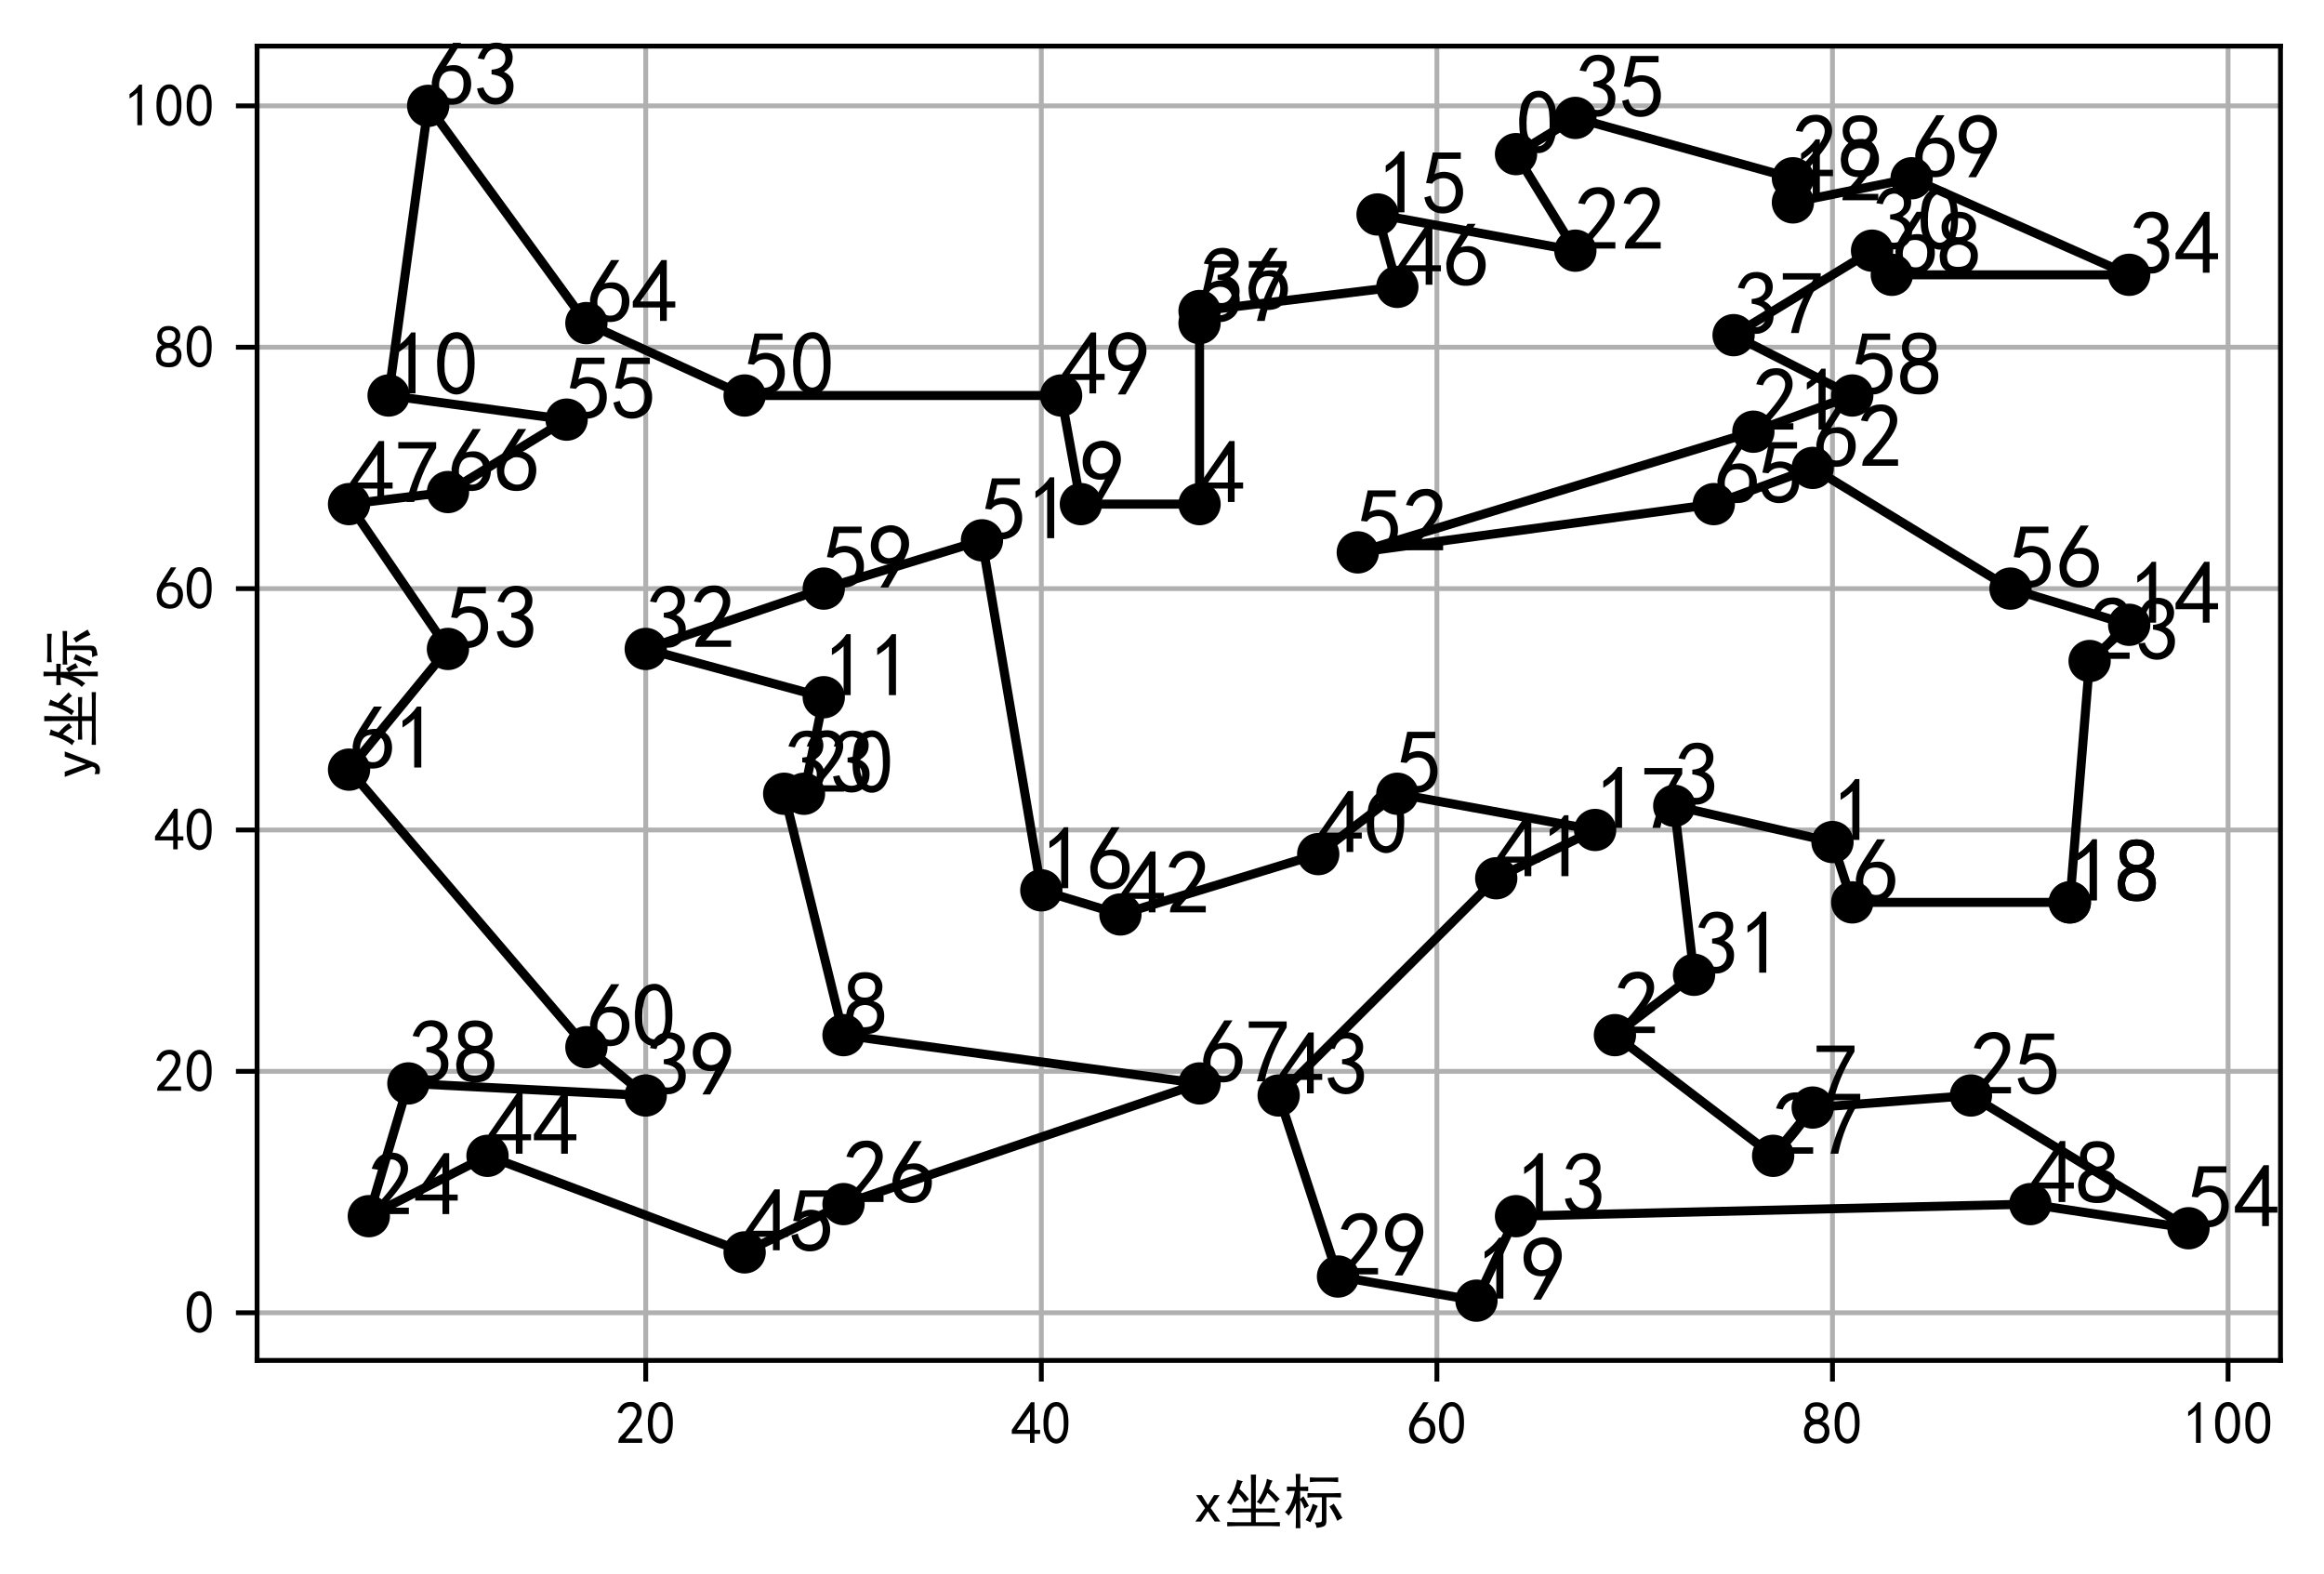 <?xml version="1.0" encoding="utf-8" standalone="no"?>
<!DOCTYPE svg PUBLIC "-//W3C//DTD SVG 1.1//EN"
  "http://www.w3.org/Graphics/SVG/1.1/DTD/svg11.dtd">
<!-- Created with matplotlib (https://matplotlib.org/) -->
<svg height="260.378pt" version="1.1" viewBox="0 0 384.536 260.378" width="384.536pt" xmlns="http://www.w3.org/2000/svg" xmlns:xlink="http://www.w3.org/1999/xlink">
 <defs>
  <style type="text/css">
*{stroke-linecap:butt;stroke-linejoin:round;}
  </style>
 </defs>
 <g id="figure_1">
  <g id="patch_1">
   <path d="M 0 260.378 
L 384.536 260.378 
L 384.536 0 
L 0 0 
z
" style="fill:#ffffff;"/>
  </g>
  <g id="axes_1">
   <g id="patch_2">
    <path d="M 42.536 225.069 
L 377.336 225.069 
L 377.336 7.629 
L 42.536 7.629 
z
" style="fill:#ffffff;"/>
   </g>
   <g id="matplotlib.axis_1">
    <g id="xtick_1">
     <g id="line2d_1">
      <path clip-path="url(#pf20e2d6c94)" d="M 106.845 225.069 
L 106.845 7.629 
" style="fill:none;stroke:#b0b0b0;stroke-linecap:square;stroke-width:0.8;"/>
     </g>
     <g id="line2d_2">
      <defs>
       <path d="M 0 0 
L 0 3.5 
" id="m1017576c31" style="stroke:#000000;stroke-width:0.8;"/>
      </defs>
      <g>
       <use style="stroke:#000000;stroke-width:0.8;" x="106.845" xlink:href="#m1017576c31" y="225.069"/>
      </g>
     </g>
     <g id="text_1">
      <!-- 20 -->
      <defs>
       <path d="M 4.688 3.906 
Q 5.078 9.766 10.156 14.453 
Q 15.234 19.141 23.047 29.094 
Q 30.859 39.062 33.203 44.531 
Q 35.547 50 34.953 53.906 
Q 34.375 57.812 31.25 60.344 
Q 28.125 62.891 24.016 62.5 
Q 19.922 62.109 16.203 59.375 
Q 12.5 56.641 10.547 51.172 
L 3.125 52.344 
Q 6.25 61.328 11.125 65.422 
Q 16.016 69.531 22.656 69.922 
Q 26.562 70.312 29.688 69.719 
Q 32.812 69.141 36.125 66.984 
Q 39.453 64.844 41.594 60.547 
Q 43.75 56.25 43.156 50.188 
Q 42.578 44.141 37.109 35.734 
Q 31.641 27.344 16.016 9.375 
L 44.141 9.375 
L 44.141 2.344 
L 4.688 2.344 
z
" id="SimHei-50"/>
       <path d="M 3.125 29.297 
Q 3.906 50 6.438 56.047 
Q 8.984 62.109 13.672 66.016 
Q 18.359 69.922 25.188 69.922 
Q 32.031 69.922 37.109 64.25 
Q 42.188 58.594 43.75 50 
Q 45.312 41.406 44.719 30.266 
Q 44.141 19.141 40.812 12.109 
Q 37.5 5.078 30.859 2.344 
Q 24.219 -0.391 17.578 2.922 
Q 10.938 6.25 8.203 11.719 
Q 5.469 17.188 4.297 23.234 
Q 3.125 29.297 3.906 50 
z
M 12.891 52.734 
Q 10.547 31.25 12.5 22.844 
Q 14.453 14.453 18.938 10.938 
Q 23.438 7.422 28.125 9.562 
Q 32.812 11.719 34.953 18.156 
Q 37.109 24.609 37.109 32.219 
Q 37.109 39.844 36.516 46.094 
Q 35.938 52.344 33 57.422 
Q 30.078 62.5 25.188 62.688 
Q 20.312 62.891 16.594 57.812 
Q 12.891 52.734 10.547 31.25 
z
" id="SimHei-48"/>
      </defs>
      <g transform="translate(101.845 238.944)scale(0.1 -0.1)">
       <use xlink:href="#SimHei-50"/>
       <use x="50" xlink:href="#SimHei-48"/>
      </g>
     </g>
    </g>
    <g id="xtick_2">
     <g id="line2d_3">
      <path clip-path="url(#pf20e2d6c94)" d="M 172.3 225.069 
L 172.3 7.629 
" style="fill:none;stroke:#b0b0b0;stroke-linecap:square;stroke-width:0.8;"/>
     </g>
     <g id="line2d_4">
      <g>
       <use style="stroke:#000000;stroke-width:0.8;" x="172.3" xlink:href="#m1017576c31" y="225.069"/>
      </g>
     </g>
     <g id="text_2">
      <!-- 40 -->
      <defs>
       <path d="M 31.25 17.188 
L 1.172 17.188 
L 1.172 23.828 
L 32.812 69.531 
L 38.672 69.531 
L 38.672 23.828 
L 48.047 23.828 
L 48.047 17.188 
L 38.672 17.188 
L 38.672 2.344 
L 31.25 2.344 
z
M 31.25 23.828 
L 31.25 54.688 
L 9.375 23.828 
z
" id="SimHei-52"/>
      </defs>
      <g transform="translate(167.3 238.944)scale(0.1 -0.1)">
       <use xlink:href="#SimHei-52"/>
       <use x="50" xlink:href="#SimHei-48"/>
      </g>
     </g>
    </g>
    <g id="xtick_3">
     <g id="line2d_5">
      <path clip-path="url(#pf20e2d6c94)" d="M 237.754 225.069 
L 237.754 7.629 
" style="fill:none;stroke:#b0b0b0;stroke-linecap:square;stroke-width:0.8;"/>
     </g>
     <g id="line2d_6">
      <g>
       <use style="stroke:#000000;stroke-width:0.8;" x="237.754" xlink:href="#m1017576c31" y="225.069"/>
      </g>
     </g>
     <g id="text_3">
      <!-- 60 -->
      <defs>
       <path d="M 3.516 19.531 
Q 4.297 30.859 6.047 34.766 
Q 7.812 38.672 11.328 44.531 
L 27.344 69.531 
L 36.328 69.531 
L 19.922 43.75 
Q 30.469 46.484 36.719 42.969 
Q 42.969 39.453 45.109 34.953 
Q 47.266 30.469 47.453 25.188 
Q 47.656 19.922 45.891 14.844 
Q 44.141 9.766 39.641 5.656 
Q 35.156 1.562 27.141 1.172 
Q 19.141 0.781 13.469 4.094 
Q 7.812 7.422 5.656 13.469 
Q 3.516 19.531 4.297 30.859 
z
M 12.5 16.016 
Q 19.531 8.594 25.391 8.203 
Q 31.25 7.812 35.156 12.109 
Q 39.062 16.406 39.062 24.609 
Q 39.062 32.812 34.172 35.938 
Q 29.297 39.062 23.234 38.281 
Q 17.188 37.5 14.453 32.422 
Q 11.719 27.344 12.109 21.672 
Q 12.5 16.016 19.531 8.594 
z
" id="SimHei-54"/>
      </defs>
      <g transform="translate(232.754 238.944)scale(0.1 -0.1)">
       <use xlink:href="#SimHei-54"/>
       <use x="50" xlink:href="#SimHei-48"/>
      </g>
     </g>
    </g>
    <g id="xtick_4">
     <g id="line2d_7">
      <path clip-path="url(#pf20e2d6c94)" d="M 303.209 225.069 
L 303.209 7.629 
" style="fill:none;stroke:#b0b0b0;stroke-linecap:square;stroke-width:0.8;"/>
     </g>
     <g id="line2d_8">
      <g>
       <use style="stroke:#000000;stroke-width:0.8;" x="303.209" xlink:href="#m1017576c31" y="225.069"/>
      </g>
     </g>
     <g id="text_4">
      <!-- 80 -->
      <defs>
       <path d="M 2.734 16.797 
Q 2.734 26.172 5.078 30.656 
Q 7.422 35.156 12.891 37.891 
Q 8.203 40.625 6.641 43.938 
Q 5.078 47.266 4.875 51.562 
Q 4.688 55.859 6.047 58.984 
Q 7.422 62.109 10.156 64.844 
Q 12.891 67.578 16.203 68.547 
Q 19.531 69.531 23.438 69.531 
Q 27.344 69.531 30.469 68.75 
Q 33.594 67.969 37.109 65.422 
Q 40.625 62.891 42.188 58.203 
Q 43.75 53.516 41.984 47.266 
Q 40.234 41.016 32.812 37.5 
Q 39.453 35.547 42.188 31.438 
Q 44.922 27.344 44.922 21.484 
Q 44.922 15.625 43.156 12.109 
Q 41.406 8.594 39.25 6.25 
Q 37.109 3.906 33.391 2.531 
Q 29.688 1.172 24.016 1.172 
Q 18.359 1.172 14.25 2.531 
Q 10.156 3.906 7.422 6.641 
Q 4.688 9.375 3.703 13.078 
Q 2.734 16.797 2.734 26.172 
z
M 10.938 26.562 
Q 10.547 17.188 12.297 13.672 
Q 14.062 10.156 18.75 9.172 
Q 23.438 8.203 28.516 9.375 
Q 33.594 10.547 35.547 14.844 
Q 37.5 19.141 36.906 23.438 
Q 36.328 27.734 32.031 30.656 
Q 27.734 33.594 22.656 33.203 
Q 17.578 32.812 14.25 29.688 
Q 10.938 26.562 10.547 17.188 
z
M 12.109 56.25 
Q 12.109 48.438 14.844 44.922 
Q 17.578 41.406 23.438 41.406 
Q 29.297 41.406 32.219 44.922 
Q 35.156 48.438 34.953 53.312 
Q 34.766 58.203 31.438 60.547 
Q 28.125 62.891 22.453 62.5 
Q 16.797 62.109 14.453 59.172 
Q 12.109 56.25 12.109 48.438 
z
" id="SimHei-56"/>
      </defs>
      <g transform="translate(298.209 238.944)scale(0.1 -0.1)">
       <use xlink:href="#SimHei-56"/>
       <use x="50" xlink:href="#SimHei-48"/>
      </g>
     </g>
    </g>
    <g id="xtick_5">
     <g id="line2d_9">
      <path clip-path="url(#pf20e2d6c94)" d="M 368.663 225.069 
L 368.663 7.629 
" style="fill:none;stroke:#b0b0b0;stroke-linecap:square;stroke-width:0.8;"/>
     </g>
     <g id="line2d_10">
      <g>
       <use style="stroke:#000000;stroke-width:0.8;" x="368.663" xlink:href="#m1017576c31" y="225.069"/>
      </g>
     </g>
     <g id="text_5">
      <!-- 100 -->
      <defs>
       <path d="M 21.875 56.25 
Q 16.797 51.172 8.984 46.484 
L 8.984 53.906 
Q 18.75 60.547 25 69.531 
L 29.688 69.531 
L 29.688 2.344 
L 21.875 2.344 
z
" id="SimHei-49"/>
      </defs>
      <g transform="translate(361.163 238.944)scale(0.1 -0.1)">
       <use xlink:href="#SimHei-49"/>
       <use x="50" xlink:href="#SimHei-48"/>
       <use x="100" xlink:href="#SimHei-48"/>
      </g>
     </g>
    </g>
    <g id="text_6">
     <!-- x坐标 -->
     <defs>
      <path d="M 44.922 1.953 
L 35.547 1.953 
L 24.219 18.75 
L 12.891 1.953 
L 3.516 1.953 
L 19.531 24.219 
L 4.688 45.703 
L 14.062 45.703 
L 24.219 29.297 
L 34.375 45.703 
L 43.75 45.703 
L 28.906 24.219 
z
" id="SimHei-120"/>
      <path d="M 53.906 79.688 
Q 53.516 73.047 53.516 64.844 
L 53.516 23.438 
L 71.094 23.438 
Q 77.734 23.438 85.156 23.828 
L 85.156 16.797 
Q 78.125 17.188 70.312 17.188 
L 53.516 17.188 
L 53.516 0.781 
L 79.297 0.781 
Q 85.938 0.781 93.359 1.172 
L 93.359 -5.859 
Q 86.328 -5.469 79.297 -5.469 
L 23.047 -5.469 
Q 14.453 -5.469 6.25 -5.859 
L 6.25 1.172 
Q 14.453 0.781 23.047 0.781 
L 45.703 0.781 
L 45.703 17.188 
L 32.031 17.188 
Q 22.656 17.188 14.844 16.797 
L 14.844 23.828 
Q 22.656 23.438 32.031 23.438 
L 45.703 23.438 
L 45.703 64.844 
Q 45.703 73.047 45.312 79.688 
L 53.906 79.688 
z
M 81.25 69.531 
Q 78.906 66.406 75.391 56.25 
Q 81.25 51.562 93.359 39.062 
Q 90.234 37.5 87.109 33.594 
Q 79.297 43.75 72.656 49.219 
Q 68.359 39.062 62.109 30.078 
Q 58.203 33.203 55.078 34.375 
Q 60.547 40.234 65.812 52.531 
Q 71.094 64.844 71.875 72.656 
Q 76.562 70.703 81.25 69.531 
z
M 5.469 33.594 
Q 9.375 37.109 14.844 48.234 
Q 20.312 59.375 22.656 71.484 
Q 25.391 69.922 32.031 68.75 
Q 30.469 66.797 29.094 63.281 
Q 27.734 59.766 26.562 55.859 
Q 37.5 46.094 42.188 38.672 
Q 37.891 36.328 35.156 33.594 
Q 31.641 39.844 29.484 42.578 
Q 27.344 45.312 23.438 48.828 
Q 19.531 39.453 12.5 29.297 
Q 8.984 32.031 5.469 33.594 
z
" id="SimHei-22352"/>
      <path d="M 19.922 68.75 
Q 19.922 75 19.531 80.859 
L 27.344 80.859 
Q 26.953 75.391 26.953 68.75 
L 26.953 59.375 
Q 33.203 59.375 40.234 59.766 
L 40.234 52.344 
Q 33.203 52.734 26.953 52.734 
L 26.953 39.453 
Q 29.688 41.406 32.422 43.75 
Q 37.5 35.547 41.406 27.734 
Q 37.109 25.781 33.984 23.438 
Q 31.641 31.25 26.953 37.891 
L 26.953 7.422 
Q 26.953 -0.781 27.344 -8.984 
L 19.531 -8.984 
Q 19.922 -0.391 19.922 7.422 
L 19.922 32.812 
Q 16.016 21.875 7.812 11.719 
Q 5.469 14.844 1.953 17.578 
Q 8.594 24.219 12.688 34.172 
Q 16.797 44.141 17.969 52.734 
Q 10.547 52.734 5.078 51.953 
L 5.078 59.766 
Q 12.5 59.375 19.922 59.375 
z
M 80.859 48.828 
Q 88.672 48.828 94.531 49.219 
L 94.531 41.797 
Q 88.672 42.188 82.422 42.188 
L 70.312 42.188 
L 70.312 2.734 
Q 70.312 -3.516 66.797 -5.469 
Q 63.281 -7.422 54.297 -8.594 
Q 53.516 -3.906 51.172 0.391 
Q 58.984 0.391 60.938 0.969 
Q 62.891 1.562 62.891 5.469 
L 62.891 42.188 
L 53.125 42.188 
Q 43.359 42.188 39.062 41.406 
L 39.062 49.219 
Q 44.141 48.828 53.125 48.828 
z
M 76.562 74.609 
Q 84.766 74.609 89.844 75 
L 89.844 67.188 
Q 82.422 67.969 74.219 67.969 
L 55.078 67.969 
Q 48.828 67.969 42.969 67.188 
L 42.969 75 
Q 48.438 74.609 55.078 74.609 
z
M 82.422 31.641 
Q 91.016 18.359 96.875 7.812 
Q 92.578 5.859 88.281 3.125 
Q 83.984 14.453 75.391 26.953 
Q 79.297 28.906 82.422 31.641 
z
M 56.25 27.734 
Q 54.688 25.391 50.391 15.234 
Q 46.094 5.078 43.75 0.781 
Q 40.234 2.734 35.938 4.297 
Q 41.016 12.109 43.547 18.547 
Q 46.094 25 47.656 31.25 
Q 51.953 29.297 56.25 27.734 
z
" id="SimHei-26631"/>
     </defs>
     <g transform="translate(197.436 251.928)scale(0.1 -0.1)">
      <use xlink:href="#SimHei-120"/>
      <use x="50" xlink:href="#SimHei-22352"/>
      <use x="150" xlink:href="#SimHei-26631"/>
     </g>
    </g>
   </g>
   <g id="matplotlib.axis_2">
    <g id="ytick_1">
     <g id="line2d_11">
      <path clip-path="url(#pf20e2d6c94)" d="M 42.536 217.182 
L 377.336 217.182 
" style="fill:none;stroke:#b0b0b0;stroke-linecap:square;stroke-width:0.8;"/>
     </g>
     <g id="line2d_12">
      <defs>
       <path d="M 0 0 
L -3.5 0 
" id="m17c0ed1fa1" style="stroke:#000000;stroke-width:0.8;"/>
      </defs>
      <g>
       <use style="stroke:#000000;stroke-width:0.8;" x="42.536" xlink:href="#m17c0ed1fa1" y="217.182"/>
      </g>
     </g>
     <g id="text_7">
      <!-- 0 -->
      <g transform="translate(30.536 220.619)scale(0.1 -0.1)">
       <use xlink:href="#SimHei-48"/>
      </g>
     </g>
    </g>
    <g id="ytick_2">
     <g id="line2d_13">
      <path clip-path="url(#pf20e2d6c94)" d="M 42.536 177.248 
L 377.336 177.248 
" style="fill:none;stroke:#b0b0b0;stroke-linecap:square;stroke-width:0.8;"/>
     </g>
     <g id="line2d_14">
      <g>
       <use style="stroke:#000000;stroke-width:0.8;" x="42.536" xlink:href="#m17c0ed1fa1" y="177.248"/>
      </g>
     </g>
     <g id="text_8">
      <!-- 20 -->
      <g transform="translate(25.536 180.686)scale(0.1 -0.1)">
       <use xlink:href="#SimHei-50"/>
       <use x="50" xlink:href="#SimHei-48"/>
      </g>
     </g>
    </g>
    <g id="ytick_3">
     <g id="line2d_15">
      <path clip-path="url(#pf20e2d6c94)" d="M 42.536 137.314 
L 377.336 137.314 
" style="fill:none;stroke:#b0b0b0;stroke-linecap:square;stroke-width:0.8;"/>
     </g>
     <g id="line2d_16">
      <g>
       <use style="stroke:#000000;stroke-width:0.8;" x="42.536" xlink:href="#m17c0ed1fa1" y="137.314"/>
      </g>
     </g>
     <g id="text_9">
      <!-- 40 -->
      <g transform="translate(25.536 140.752)scale(0.1 -0.1)">
       <use xlink:href="#SimHei-52"/>
       <use x="50" xlink:href="#SimHei-48"/>
      </g>
     </g>
    </g>
    <g id="ytick_4">
     <g id="line2d_17">
      <path clip-path="url(#pf20e2d6c94)" d="M 42.536 97.38 
L 377.336 97.38 
" style="fill:none;stroke:#b0b0b0;stroke-linecap:square;stroke-width:0.8;"/>
     </g>
     <g id="line2d_18">
      <g>
       <use style="stroke:#000000;stroke-width:0.8;" x="42.536" xlink:href="#m17c0ed1fa1" y="97.38"/>
      </g>
     </g>
     <g id="text_10">
      <!-- 60 -->
      <g transform="translate(25.536 100.818)scale(0.1 -0.1)">
       <use xlink:href="#SimHei-54"/>
       <use x="50" xlink:href="#SimHei-48"/>
      </g>
     </g>
    </g>
    <g id="ytick_5">
     <g id="line2d_19">
      <path clip-path="url(#pf20e2d6c94)" d="M 42.536 57.446 
L 377.336 57.446 
" style="fill:none;stroke:#b0b0b0;stroke-linecap:square;stroke-width:0.8;"/>
     </g>
     <g id="line2d_20">
      <g>
       <use style="stroke:#000000;stroke-width:0.8;" x="42.536" xlink:href="#m17c0ed1fa1" y="57.446"/>
      </g>
     </g>
     <g id="text_11">
      <!-- 80 -->
      <g transform="translate(25.536 60.884)scale(0.1 -0.1)">
       <use xlink:href="#SimHei-56"/>
       <use x="50" xlink:href="#SimHei-48"/>
      </g>
     </g>
    </g>
    <g id="ytick_6">
     <g id="line2d_21">
      <path clip-path="url(#pf20e2d6c94)" d="M 42.536 17.512 
L 377.336 17.512 
" style="fill:none;stroke:#b0b0b0;stroke-linecap:square;stroke-width:0.8;"/>
     </g>
     <g id="line2d_22">
      <g>
       <use style="stroke:#000000;stroke-width:0.8;" x="42.536" xlink:href="#m17c0ed1fa1" y="17.512"/>
      </g>
     </g>
     <g id="text_12">
      <!-- 100 -->
      <g transform="translate(20.536 20.95)scale(0.1 -0.1)">
       <use xlink:href="#SimHei-49"/>
       <use x="50" xlink:href="#SimHei-48"/>
       <use x="100" xlink:href="#SimHei-48"/>
      </g>
     </g>
    </g>
    <g id="text_13">
     <!-- y坐标 -->
     <defs>
      <path d="M 45.312 45.703 
L 27.344 -1.562 
Q 25.781 -7.031 22.656 -9.766 
Q 19.531 -12.5 14.844 -12.5 
Q 12.891 -12.5 11.125 -12.297 
Q 9.375 -12.109 7.812 -11.328 
L 7.812 -3.516 
Q 9.375 -4.297 10.938 -4.688 
Q 12.5 -5.078 13.672 -5.078 
Q 16.797 -5.078 17.969 -4.094 
Q 19.141 -3.125 20.312 0.391 
L 3.125 45.703 
L 11.719 45.703 
L 24.219 11.328 
L 24.609 11.328 
L 36.719 45.703 
z
" id="SimHei-121"/>
     </defs>
     <g transform="translate(15.286 128.849)rotate(-90)scale(0.1 -0.1)">
      <use xlink:href="#SimHei-121"/>
      <use x="50" xlink:href="#SimHei-22352"/>
      <use x="150" xlink:href="#SimHei-26631"/>
     </g>
    </g>
   </g>
   <g id="line2d_23">
    <path clip-path="url(#pf20e2d6c94)" d="M 342.481 149.294 
L 306.481 149.294 
L 303.209 139.311 
L 277.027 133.321 
L 280.3 161.274 
L 267.209 171.258 
L 293.39 191.225 
L 299.936 183.238 
L 326.118 181.241 
L 362.118 203.205 
L 335.936 199.212 
L 250.845 201.208 
L 244.3 215.185 
L 221.39 211.192 
L 211.572 181.241 
L 247.572 145.301 
L 263.936 137.314 
L 231.209 131.324 
L 218.118 141.308 
L 185.39 151.291 
L 172.3 147.298 
L 162.481 89.393 
L 136.3 97.38 
L 106.845 107.364 
L 136.3 115.351 
L 133.027 131.324 
L 129.754 131.324 
L 139.572 171.258 
L 198.481 179.245 
L 139.572 199.212 
L 123.209 207.198 
L 80.663 191.225 
L 61.027 201.208 
L 67.572 179.245 
L 106.845 181.241 
L 97.027 173.255 
L 57.754 127.331 
L 74.118 107.364 
L 57.754 83.403 
L 74.118 81.407 
L 93.754 69.427 
L 64.3 65.433 
L 70.845 17.512 
L 97.027 53.453 
L 123.209 65.433 
L 175.572 65.433 
L 178.845 83.403 
L 198.481 83.403 
L 198.481 53.453 
L 198.481 51.456 
L 231.209 47.463 
L 227.936 35.483 
L 260.663 41.473 
L 250.845 25.499 
L 260.663 19.509 
L 296.663 29.493 
L 296.663 33.486 
L 316.3 29.493 
L 352.3 45.466 
L 313.027 45.466 
L 309.754 41.473 
L 286.845 55.45 
L 306.481 65.433 
L 290.118 71.423 
L 224.663 91.39 
L 283.572 83.403 
L 299.936 77.413 
L 332.663 97.38 
L 352.3 103.37 
L 345.754 109.36 
L 342.481 149.294 
" style="fill:none;stroke:#000000;stroke-linecap:square;stroke-width:1.5;"/>
   </g>
   <g id="line2d_24">
    <defs>
     <path d="M 0 3 
C 0.796 3 1.559 2.684 2.121 2.121 
C 2.684 1.559 3 0.796 3 0 
C 3 -0.796 2.684 -1.559 2.121 -2.121 
C 1.559 -2.684 0.796 -3 0 -3 
C -0.796 -3 -1.559 -2.684 -2.121 -2.121 
C -2.684 -1.559 -3 -0.796 -3 0 
C -3 0.796 -2.684 1.559 -2.121 2.121 
C -1.559 2.684 -0.796 3 0 3 
z
" id="m678567ecfc" style="stroke:#000000;"/>
    </defs>
    <g clip-path="url(#pf20e2d6c94)">
     <use style="stroke:#000000;" x="342.481" xlink:href="#m678567ecfc" y="149.294"/>
     <use style="stroke:#000000;" x="306.481" xlink:href="#m678567ecfc" y="149.294"/>
     <use style="stroke:#000000;" x="303.209" xlink:href="#m678567ecfc" y="139.311"/>
     <use style="stroke:#000000;" x="277.027" xlink:href="#m678567ecfc" y="133.321"/>
     <use style="stroke:#000000;" x="280.3" xlink:href="#m678567ecfc" y="161.274"/>
     <use style="stroke:#000000;" x="267.209" xlink:href="#m678567ecfc" y="171.258"/>
     <use style="stroke:#000000;" x="293.39" xlink:href="#m678567ecfc" y="191.225"/>
     <use style="stroke:#000000;" x="299.936" xlink:href="#m678567ecfc" y="183.238"/>
     <use style="stroke:#000000;" x="326.118" xlink:href="#m678567ecfc" y="181.241"/>
     <use style="stroke:#000000;" x="362.118" xlink:href="#m678567ecfc" y="203.205"/>
     <use style="stroke:#000000;" x="335.936" xlink:href="#m678567ecfc" y="199.212"/>
     <use style="stroke:#000000;" x="250.845" xlink:href="#m678567ecfc" y="201.208"/>
     <use style="stroke:#000000;" x="244.3" xlink:href="#m678567ecfc" y="215.185"/>
     <use style="stroke:#000000;" x="221.39" xlink:href="#m678567ecfc" y="211.192"/>
     <use style="stroke:#000000;" x="211.572" xlink:href="#m678567ecfc" y="181.241"/>
     <use style="stroke:#000000;" x="247.572" xlink:href="#m678567ecfc" y="145.301"/>
     <use style="stroke:#000000;" x="263.936" xlink:href="#m678567ecfc" y="137.314"/>
     <use style="stroke:#000000;" x="231.209" xlink:href="#m678567ecfc" y="131.324"/>
     <use style="stroke:#000000;" x="218.118" xlink:href="#m678567ecfc" y="141.308"/>
     <use style="stroke:#000000;" x="185.39" xlink:href="#m678567ecfc" y="151.291"/>
     <use style="stroke:#000000;" x="172.3" xlink:href="#m678567ecfc" y="147.298"/>
     <use style="stroke:#000000;" x="162.481" xlink:href="#m678567ecfc" y="89.393"/>
     <use style="stroke:#000000;" x="136.3" xlink:href="#m678567ecfc" y="97.38"/>
     <use style="stroke:#000000;" x="106.845" xlink:href="#m678567ecfc" y="107.364"/>
     <use style="stroke:#000000;" x="136.3" xlink:href="#m678567ecfc" y="115.351"/>
     <use style="stroke:#000000;" x="133.027" xlink:href="#m678567ecfc" y="131.324"/>
     <use style="stroke:#000000;" x="129.754" xlink:href="#m678567ecfc" y="131.324"/>
     <use style="stroke:#000000;" x="139.572" xlink:href="#m678567ecfc" y="171.258"/>
     <use style="stroke:#000000;" x="198.481" xlink:href="#m678567ecfc" y="179.245"/>
     <use style="stroke:#000000;" x="139.572" xlink:href="#m678567ecfc" y="199.212"/>
     <use style="stroke:#000000;" x="123.209" xlink:href="#m678567ecfc" y="207.198"/>
     <use style="stroke:#000000;" x="80.663" xlink:href="#m678567ecfc" y="191.225"/>
     <use style="stroke:#000000;" x="61.027" xlink:href="#m678567ecfc" y="201.208"/>
     <use style="stroke:#000000;" x="67.572" xlink:href="#m678567ecfc" y="179.245"/>
     <use style="stroke:#000000;" x="106.845" xlink:href="#m678567ecfc" y="181.241"/>
     <use style="stroke:#000000;" x="97.027" xlink:href="#m678567ecfc" y="173.255"/>
     <use style="stroke:#000000;" x="57.754" xlink:href="#m678567ecfc" y="127.331"/>
     <use style="stroke:#000000;" x="74.118" xlink:href="#m678567ecfc" y="107.364"/>
     <use style="stroke:#000000;" x="57.754" xlink:href="#m678567ecfc" y="83.403"/>
     <use style="stroke:#000000;" x="74.118" xlink:href="#m678567ecfc" y="81.407"/>
     <use style="stroke:#000000;" x="93.754" xlink:href="#m678567ecfc" y="69.427"/>
     <use style="stroke:#000000;" x="64.3" xlink:href="#m678567ecfc" y="65.433"/>
     <use style="stroke:#000000;" x="70.845" xlink:href="#m678567ecfc" y="17.512"/>
     <use style="stroke:#000000;" x="97.027" xlink:href="#m678567ecfc" y="53.453"/>
     <use style="stroke:#000000;" x="123.209" xlink:href="#m678567ecfc" y="65.433"/>
     <use style="stroke:#000000;" x="175.572" xlink:href="#m678567ecfc" y="65.433"/>
     <use style="stroke:#000000;" x="178.845" xlink:href="#m678567ecfc" y="83.403"/>
     <use style="stroke:#000000;" x="198.481" xlink:href="#m678567ecfc" y="83.403"/>
     <use style="stroke:#000000;" x="198.481" xlink:href="#m678567ecfc" y="53.453"/>
     <use style="stroke:#000000;" x="198.481" xlink:href="#m678567ecfc" y="51.456"/>
     <use style="stroke:#000000;" x="231.209" xlink:href="#m678567ecfc" y="47.463"/>
     <use style="stroke:#000000;" x="227.936" xlink:href="#m678567ecfc" y="35.483"/>
     <use style="stroke:#000000;" x="260.663" xlink:href="#m678567ecfc" y="41.473"/>
     <use style="stroke:#000000;" x="250.845" xlink:href="#m678567ecfc" y="25.499"/>
     <use style="stroke:#000000;" x="260.663" xlink:href="#m678567ecfc" y="19.509"/>
     <use style="stroke:#000000;" x="296.663" xlink:href="#m678567ecfc" y="29.493"/>
     <use style="stroke:#000000;" x="296.663" xlink:href="#m678567ecfc" y="33.486"/>
     <use style="stroke:#000000;" x="316.3" xlink:href="#m678567ecfc" y="29.493"/>
     <use style="stroke:#000000;" x="352.3" xlink:href="#m678567ecfc" y="45.466"/>
     <use style="stroke:#000000;" x="313.027" xlink:href="#m678567ecfc" y="45.466"/>
     <use style="stroke:#000000;" x="309.754" xlink:href="#m678567ecfc" y="41.473"/>
     <use style="stroke:#000000;" x="286.845" xlink:href="#m678567ecfc" y="55.45"/>
     <use style="stroke:#000000;" x="306.481" xlink:href="#m678567ecfc" y="65.433"/>
     <use style="stroke:#000000;" x="290.118" xlink:href="#m678567ecfc" y="71.423"/>
     <use style="stroke:#000000;" x="224.663" xlink:href="#m678567ecfc" y="91.39"/>
     <use style="stroke:#000000;" x="283.572" xlink:href="#m678567ecfc" y="83.403"/>
     <use style="stroke:#000000;" x="299.936" xlink:href="#m678567ecfc" y="77.413"/>
     <use style="stroke:#000000;" x="332.663" xlink:href="#m678567ecfc" y="97.38"/>
     <use style="stroke:#000000;" x="352.3" xlink:href="#m678567ecfc" y="103.37"/>
     <use style="stroke:#000000;" x="345.754" xlink:href="#m678567ecfc" y="109.36"/>
     <use style="stroke:#000000;" x="342.481" xlink:href="#m678567ecfc" y="149.294"/>
    </g>
   </g>
   <g id="patch_3">
    <path d="M 42.536 225.069 
L 42.536 7.629 
" style="fill:none;stroke:#000000;stroke-linecap:square;stroke-linejoin:miter;stroke-width:0.8;"/>
   </g>
   <g id="patch_4">
    <path d="M 377.336 225.069 
L 377.336 7.629 
" style="fill:none;stroke:#000000;stroke-linecap:square;stroke-linejoin:miter;stroke-width:0.8;"/>
   </g>
   <g id="patch_5">
    <path d="M 42.536 225.069 
L 377.336 225.069 
" style="fill:none;stroke:#000000;stroke-linecap:square;stroke-linejoin:miter;stroke-width:0.8;"/>
   </g>
   <g id="patch_6">
    <path d="M 42.536 7.629 
L 377.336 7.629 
" style="fill:none;stroke:#000000;stroke-linecap:square;stroke-linejoin:miter;stroke-width:0.8;"/>
   </g>
   <g id="text_14">
    <!-- 18 -->
    <g transform="translate(342.481 149.294)scale(0.15 -0.15)">
     <use xlink:href="#SimHei-49"/>
     <use x="50" xlink:href="#SimHei-56"/>
    </g>
   </g>
   <g id="text_15">
    <!-- 6 -->
    <g transform="translate(306.481 149.294)scale(0.15 -0.15)">
     <use xlink:href="#SimHei-54"/>
    </g>
   </g>
   <g id="text_16">
    <!-- 1 -->
    <g transform="translate(303.209 139.311)scale(0.15 -0.15)">
     <use xlink:href="#SimHei-49"/>
    </g>
   </g>
   <g id="text_17">
    <!-- 3 -->
    <defs>
     <path d="M 3.906 19.141 
L 10.938 20.312 
Q 12.5 15.234 16.016 11.906 
Q 19.531 8.594 24.797 8.781 
Q 30.078 8.984 33.203 13.078 
Q 36.328 17.188 35.938 22.453 
Q 35.547 27.734 31.828 30.656 
Q 28.125 33.594 19.922 34.766 
L 19.922 39.844 
Q 28.125 40.625 31.828 44.141 
Q 35.547 47.656 35.156 53.312 
Q 34.766 58.984 30.078 61.516 
Q 25.391 64.062 20.109 62.109 
Q 14.844 60.156 11.719 51.172 
L 4.688 52.344 
Q 7.031 59.375 11.125 64.062 
Q 15.234 68.75 22.266 69.531 
Q 29.297 70.312 34.562 67.766 
Q 39.844 65.234 41.984 59.953 
Q 44.141 54.688 42.578 48.438 
Q 41.016 42.188 33.594 37.5 
Q 39.062 35.156 41.984 30.469 
Q 44.922 25.781 43.938 18.156 
Q 42.969 10.547 37.109 5.859 
Q 31.25 1.172 23.828 1.359 
Q 16.406 1.562 10.938 6.047 
Q 5.469 10.547 3.906 19.141 
z
" id="SimHei-51"/>
    </defs>
    <g transform="translate(277.027 133.321)scale(0.15 -0.15)">
     <use xlink:href="#SimHei-51"/>
    </g>
   </g>
   <g id="text_18">
    <!-- 31 -->
    <g transform="translate(280.3 161.274)scale(0.15 -0.15)">
     <use xlink:href="#SimHei-51"/>
     <use x="50" xlink:href="#SimHei-49"/>
    </g>
   </g>
   <g id="text_19">
    <!-- 2 -->
    <g transform="translate(267.209 171.258)scale(0.15 -0.15)">
     <use xlink:href="#SimHei-50"/>
    </g>
   </g>
   <g id="text_20">
    <!-- 27 -->
    <defs>
     <path d="M 13.281 2.344 
Q 20.312 32.031 37.891 61.328 
L 4.297 61.328 
L 4.297 68.359 
L 46.094 68.359 
L 46.094 61.719 
Q 27.734 32.031 21.875 2.344 
L 13.281 2.344 
z
" id="SimHei-55"/>
    </defs>
    <g transform="translate(293.39 191.225)scale(0.15 -0.15)">
     <use xlink:href="#SimHei-50"/>
     <use x="50" xlink:href="#SimHei-55"/>
    </g>
   </g>
   <g id="text_21">
    <!-- 7 -->
    <g transform="translate(299.936 183.238)scale(0.15 -0.15)">
     <use xlink:href="#SimHei-55"/>
    </g>
   </g>
   <g id="text_22">
    <!-- 25 -->
    <defs>
     <path d="M 8.594 20.703 
Q 11.328 10.156 17.969 8.984 
Q 24.609 7.812 28.703 10.344 
Q 32.812 12.891 34.562 16.984 
Q 36.328 21.094 36.125 26.172 
Q 35.938 31.25 33.391 34.766 
Q 30.859 38.281 26.953 39.453 
Q 23.047 40.625 18.156 39.453 
Q 13.281 38.281 10.156 33.984 
L 3.516 34.766 
Q 4.297 37.109 10.938 68.359 
L 41.797 68.359 
L 41.797 61.328 
L 16.797 61.328 
Q 14.844 50.781 12.891 44.531 
Q 18.75 47.266 23.828 47.062 
Q 28.906 46.875 33.594 44.719 
Q 38.281 42.578 40.422 38.859 
Q 42.578 35.156 43.547 31.438 
Q 44.531 27.734 44.328 23.438 
Q 44.141 19.141 42.578 14.641 
Q 41.016 10.156 37.891 7.219 
Q 34.766 4.297 30.266 2.531 
Q 25.781 0.781 19.922 1.172 
Q 14.062 1.562 8.781 5.469 
Q 3.516 9.375 1.562 18.75 
z
" id="SimHei-53"/>
    </defs>
    <g transform="translate(326.118 181.241)scale(0.15 -0.15)">
     <use xlink:href="#SimHei-50"/>
     <use x="50" xlink:href="#SimHei-53"/>
    </g>
   </g>
   <g id="text_23">
    <!-- 54 -->
    <g transform="translate(362.118 203.205)scale(0.15 -0.15)">
     <use xlink:href="#SimHei-53"/>
     <use x="50" xlink:href="#SimHei-52"/>
    </g>
   </g>
   <g id="text_24">
    <!-- 48 -->
    <g transform="translate(335.936 199.212)scale(0.15 -0.15)">
     <use xlink:href="#SimHei-52"/>
     <use x="50" xlink:href="#SimHei-56"/>
    </g>
   </g>
   <g id="text_25">
    <!-- 13 -->
    <g transform="translate(250.845 201.208)scale(0.15 -0.15)">
     <use xlink:href="#SimHei-49"/>
     <use x="50" xlink:href="#SimHei-51"/>
    </g>
   </g>
   <g id="text_26">
    <!-- 19 -->
    <defs>
     <path d="M 12.5 1.172 
Q 21.094 15.625 26.562 27.344 
Q 16.797 25.781 10.344 29.875 
Q 3.906 33.984 2.531 41.016 
Q 1.172 48.047 2.734 53.703 
Q 4.297 59.375 7.609 63.078 
Q 10.938 66.797 15.625 68.359 
Q 20.312 69.922 24.016 69.922 
Q 27.734 69.922 31.641 68.359 
Q 35.547 66.797 38.672 63.672 
Q 41.797 60.547 42.969 57.219 
Q 44.141 53.906 44.141 48.625 
Q 44.141 43.359 40.234 35.156 
Q 36.328 26.953 21.094 1.172 
z
M 9.766 50 
Q 10.938 39.844 14.641 36.516 
Q 18.359 33.203 22.656 33.594 
Q 26.953 33.984 29.484 35.938 
Q 32.031 37.891 34.375 42.578 
Q 35.938 48.438 35.156 52.531 
Q 34.375 56.641 31.047 59.375 
Q 27.734 62.109 23.828 62.109 
Q 21.484 62.5 17.766 60.938 
Q 14.062 59.375 11.906 54.688 
Q 9.766 50 10.938 39.844 
z
" id="SimHei-57"/>
    </defs>
    <g transform="translate(244.3 215.185)scale(0.15 -0.15)">
     <use xlink:href="#SimHei-49"/>
     <use x="50" xlink:href="#SimHei-57"/>
    </g>
   </g>
   <g id="text_27">
    <!-- 29 -->
    <g transform="translate(221.39 211.192)scale(0.15 -0.15)">
     <use xlink:href="#SimHei-50"/>
     <use x="50" xlink:href="#SimHei-57"/>
    </g>
   </g>
   <g id="text_28">
    <!-- 43 -->
    <g transform="translate(211.572 181.241)scale(0.15 -0.15)">
     <use xlink:href="#SimHei-52"/>
     <use x="50" xlink:href="#SimHei-51"/>
    </g>
   </g>
   <g id="text_29">
    <!-- 41 -->
    <g transform="translate(247.572 145.301)scale(0.15 -0.15)">
     <use xlink:href="#SimHei-52"/>
     <use x="50" xlink:href="#SimHei-49"/>
    </g>
   </g>
   <g id="text_30">
    <!-- 17 -->
    <g transform="translate(263.936 137.314)scale(0.15 -0.15)">
     <use xlink:href="#SimHei-49"/>
     <use x="50" xlink:href="#SimHei-55"/>
    </g>
   </g>
   <g id="text_31">
    <!-- 5 -->
    <g transform="translate(231.209 131.324)scale(0.15 -0.15)">
     <use xlink:href="#SimHei-53"/>
    </g>
   </g>
   <g id="text_32">
    <!-- 40 -->
    <g transform="translate(218.118 141.308)scale(0.15 -0.15)">
     <use xlink:href="#SimHei-52"/>
     <use x="50" xlink:href="#SimHei-48"/>
    </g>
   </g>
   <g id="text_33">
    <!-- 42 -->
    <g transform="translate(185.39 151.291)scale(0.15 -0.15)">
     <use xlink:href="#SimHei-52"/>
     <use x="50" xlink:href="#SimHei-50"/>
    </g>
   </g>
   <g id="text_34">
    <!-- 16 -->
    <g transform="translate(172.3 147.298)scale(0.15 -0.15)">
     <use xlink:href="#SimHei-49"/>
     <use x="50" xlink:href="#SimHei-54"/>
    </g>
   </g>
   <g id="text_35">
    <!-- 51 -->
    <g transform="translate(162.481 89.393)scale(0.15 -0.15)">
     <use xlink:href="#SimHei-53"/>
     <use x="50" xlink:href="#SimHei-49"/>
    </g>
   </g>
   <g id="text_36">
    <!-- 59 -->
    <g transform="translate(136.3 97.38)scale(0.15 -0.15)">
     <use xlink:href="#SimHei-53"/>
     <use x="50" xlink:href="#SimHei-57"/>
    </g>
   </g>
   <g id="text_37">
    <!-- 32 -->
    <g transform="translate(106.845 107.364)scale(0.15 -0.15)">
     <use xlink:href="#SimHei-51"/>
     <use x="50" xlink:href="#SimHei-50"/>
    </g>
   </g>
   <g id="text_38">
    <!-- 11 -->
    <g transform="translate(136.3 115.351)scale(0.15 -0.15)">
     <use xlink:href="#SimHei-49"/>
     <use x="50" xlink:href="#SimHei-49"/>
    </g>
   </g>
   <g id="text_39">
    <!-- 20 -->
    <g transform="translate(133.027 131.324)scale(0.15 -0.15)">
     <use xlink:href="#SimHei-50"/>
     <use x="50" xlink:href="#SimHei-48"/>
    </g>
   </g>
   <g id="text_40">
    <!-- 33 -->
    <g transform="translate(129.754 131.324)scale(0.15 -0.15)">
     <use xlink:href="#SimHei-51"/>
     <use x="50" xlink:href="#SimHei-51"/>
    </g>
   </g>
   <g id="text_41">
    <!-- 8 -->
    <g transform="translate(139.572 171.258)scale(0.15 -0.15)">
     <use xlink:href="#SimHei-56"/>
    </g>
   </g>
   <g id="text_42">
    <!-- 67 -->
    <g transform="translate(198.481 179.245)scale(0.15 -0.15)">
     <use xlink:href="#SimHei-54"/>
     <use x="50" xlink:href="#SimHei-55"/>
    </g>
   </g>
   <g id="text_43">
    <!-- 26 -->
    <g transform="translate(139.572 199.212)scale(0.15 -0.15)">
     <use xlink:href="#SimHei-50"/>
     <use x="50" xlink:href="#SimHei-54"/>
    </g>
   </g>
   <g id="text_44">
    <!-- 45 -->
    <g transform="translate(123.209 207.198)scale(0.15 -0.15)">
     <use xlink:href="#SimHei-52"/>
     <use x="50" xlink:href="#SimHei-53"/>
    </g>
   </g>
   <g id="text_45">
    <!-- 44 -->
    <g transform="translate(80.663 191.225)scale(0.15 -0.15)">
     <use xlink:href="#SimHei-52"/>
     <use x="50" xlink:href="#SimHei-52"/>
    </g>
   </g>
   <g id="text_46">
    <!-- 24 -->
    <g transform="translate(61.027 201.208)scale(0.15 -0.15)">
     <use xlink:href="#SimHei-50"/>
     <use x="50" xlink:href="#SimHei-52"/>
    </g>
   </g>
   <g id="text_47">
    <!-- 38 -->
    <g transform="translate(67.572 179.245)scale(0.15 -0.15)">
     <use xlink:href="#SimHei-51"/>
     <use x="50" xlink:href="#SimHei-56"/>
    </g>
   </g>
   <g id="text_48">
    <!-- 39 -->
    <g transform="translate(106.845 181.241)scale(0.15 -0.15)">
     <use xlink:href="#SimHei-51"/>
     <use x="50" xlink:href="#SimHei-57"/>
    </g>
   </g>
   <g id="text_49">
    <!-- 60 -->
    <g transform="translate(97.027 173.255)scale(0.15 -0.15)">
     <use xlink:href="#SimHei-54"/>
     <use x="50" xlink:href="#SimHei-48"/>
    </g>
   </g>
   <g id="text_50">
    <!-- 61 -->
    <g transform="translate(57.754 127.331)scale(0.15 -0.15)">
     <use xlink:href="#SimHei-54"/>
     <use x="50" xlink:href="#SimHei-49"/>
    </g>
   </g>
   <g id="text_51">
    <!-- 53 -->
    <g transform="translate(74.118 107.364)scale(0.15 -0.15)">
     <use xlink:href="#SimHei-53"/>
     <use x="50" xlink:href="#SimHei-51"/>
    </g>
   </g>
   <g id="text_52">
    <!-- 47 -->
    <g transform="translate(57.754 83.403)scale(0.15 -0.15)">
     <use xlink:href="#SimHei-52"/>
     <use x="50" xlink:href="#SimHei-55"/>
    </g>
   </g>
   <g id="text_53">
    <!-- 66 -->
    <g transform="translate(74.118 81.407)scale(0.15 -0.15)">
     <use xlink:href="#SimHei-54"/>
     <use x="50" xlink:href="#SimHei-54"/>
    </g>
   </g>
   <g id="text_54">
    <!-- 55 -->
    <g transform="translate(93.754 69.427)scale(0.15 -0.15)">
     <use xlink:href="#SimHei-53"/>
     <use x="50" xlink:href="#SimHei-53"/>
    </g>
   </g>
   <g id="text_55">
    <!-- 10 -->
    <g transform="translate(64.3 65.433)scale(0.15 -0.15)">
     <use xlink:href="#SimHei-49"/>
     <use x="50" xlink:href="#SimHei-48"/>
    </g>
   </g>
   <g id="text_56">
    <!-- 63 -->
    <g transform="translate(70.845 17.512)scale(0.15 -0.15)">
     <use xlink:href="#SimHei-54"/>
     <use x="50" xlink:href="#SimHei-51"/>
    </g>
   </g>
   <g id="text_57">
    <!-- 64 -->
    <g transform="translate(97.027 53.453)scale(0.15 -0.15)">
     <use xlink:href="#SimHei-54"/>
     <use x="50" xlink:href="#SimHei-52"/>
    </g>
   </g>
   <g id="text_58">
    <!-- 50 -->
    <g transform="translate(123.209 65.433)scale(0.15 -0.15)">
     <use xlink:href="#SimHei-53"/>
     <use x="50" xlink:href="#SimHei-48"/>
    </g>
   </g>
   <g id="text_59">
    <!-- 49 -->
    <g transform="translate(175.572 65.433)scale(0.15 -0.15)">
     <use xlink:href="#SimHei-52"/>
     <use x="50" xlink:href="#SimHei-57"/>
    </g>
   </g>
   <g id="text_60">
    <!-- 9 -->
    <g transform="translate(178.845 83.403)scale(0.15 -0.15)">
     <use xlink:href="#SimHei-57"/>
    </g>
   </g>
   <g id="text_61">
    <!-- 4 -->
    <g transform="translate(198.481 83.403)scale(0.15 -0.15)">
     <use xlink:href="#SimHei-52"/>
    </g>
   </g>
   <g id="text_62">
    <!-- 57 -->
    <g transform="translate(198.481 53.453)scale(0.15 -0.15)">
     <use xlink:href="#SimHei-53"/>
     <use x="50" xlink:href="#SimHei-55"/>
    </g>
   </g>
   <g id="text_63">
    <!-- 36 -->
    <g transform="translate(198.481 51.456)scale(0.15 -0.15)">
     <use xlink:href="#SimHei-51"/>
     <use x="50" xlink:href="#SimHei-54"/>
    </g>
   </g>
   <g id="text_64">
    <!-- 46 -->
    <g transform="translate(231.209 47.463)scale(0.15 -0.15)">
     <use xlink:href="#SimHei-52"/>
     <use x="50" xlink:href="#SimHei-54"/>
    </g>
   </g>
   <g id="text_65">
    <!-- 15 -->
    <g transform="translate(227.936 35.483)scale(0.15 -0.15)">
     <use xlink:href="#SimHei-49"/>
     <use x="50" xlink:href="#SimHei-53"/>
    </g>
   </g>
   <g id="text_66">
    <!-- 22 -->
    <g transform="translate(260.663 41.473)scale(0.15 -0.15)">
     <use xlink:href="#SimHei-50"/>
     <use x="50" xlink:href="#SimHei-50"/>
    </g>
   </g>
   <g id="text_67">
    <!-- 0 -->
    <g transform="translate(250.845 25.499)scale(0.15 -0.15)">
     <use xlink:href="#SimHei-48"/>
    </g>
   </g>
   <g id="text_68">
    <!-- 35 -->
    <g transform="translate(260.663 19.509)scale(0.15 -0.15)">
     <use xlink:href="#SimHei-51"/>
     <use x="50" xlink:href="#SimHei-53"/>
    </g>
   </g>
   <g id="text_69">
    <!-- 28 -->
    <g transform="translate(296.663 29.493)scale(0.15 -0.15)">
     <use xlink:href="#SimHei-50"/>
     <use x="50" xlink:href="#SimHei-56"/>
    </g>
   </g>
   <g id="text_70">
    <!-- 12 -->
    <g transform="translate(296.663 33.486)scale(0.15 -0.15)">
     <use xlink:href="#SimHei-49"/>
     <use x="50" xlink:href="#SimHei-50"/>
    </g>
   </g>
   <g id="text_71">
    <!-- 69 -->
    <g transform="translate(316.3 29.493)scale(0.15 -0.15)">
     <use xlink:href="#SimHei-54"/>
     <use x="50" xlink:href="#SimHei-57"/>
    </g>
   </g>
   <g id="text_72">
    <!-- 34 -->
    <g transform="translate(352.3 45.466)scale(0.15 -0.15)">
     <use xlink:href="#SimHei-51"/>
     <use x="50" xlink:href="#SimHei-52"/>
    </g>
   </g>
   <g id="text_73">
    <!-- 68 -->
    <g transform="translate(313.027 45.466)scale(0.15 -0.15)">
     <use xlink:href="#SimHei-54"/>
     <use x="50" xlink:href="#SimHei-56"/>
    </g>
   </g>
   <g id="text_74">
    <!-- 30 -->
    <g transform="translate(309.754 41.473)scale(0.15 -0.15)">
     <use xlink:href="#SimHei-51"/>
     <use x="50" xlink:href="#SimHei-48"/>
    </g>
   </g>
   <g id="text_75">
    <!-- 37 -->
    <g transform="translate(286.845 55.45)scale(0.15 -0.15)">
     <use xlink:href="#SimHei-51"/>
     <use x="50" xlink:href="#SimHei-55"/>
    </g>
   </g>
   <g id="text_76">
    <!-- 58 -->
    <g transform="translate(306.481 65.433)scale(0.15 -0.15)">
     <use xlink:href="#SimHei-53"/>
     <use x="50" xlink:href="#SimHei-56"/>
    </g>
   </g>
   <g id="text_77">
    <!-- 21 -->
    <g transform="translate(290.118 71.423)scale(0.15 -0.15)">
     <use xlink:href="#SimHei-50"/>
     <use x="50" xlink:href="#SimHei-49"/>
    </g>
   </g>
   <g id="text_78">
    <!-- 52 -->
    <g transform="translate(224.663 91.39)scale(0.15 -0.15)">
     <use xlink:href="#SimHei-53"/>
     <use x="50" xlink:href="#SimHei-50"/>
    </g>
   </g>
   <g id="text_79">
    <!-- 65 -->
    <g transform="translate(283.572 83.403)scale(0.15 -0.15)">
     <use xlink:href="#SimHei-54"/>
     <use x="50" xlink:href="#SimHei-53"/>
    </g>
   </g>
   <g id="text_80">
    <!-- 62 -->
    <g transform="translate(299.936 77.413)scale(0.15 -0.15)">
     <use xlink:href="#SimHei-54"/>
     <use x="50" xlink:href="#SimHei-50"/>
    </g>
   </g>
   <g id="text_81">
    <!-- 56 -->
    <g transform="translate(332.663 97.38)scale(0.15 -0.15)">
     <use xlink:href="#SimHei-53"/>
     <use x="50" xlink:href="#SimHei-54"/>
    </g>
   </g>
   <g id="text_82">
    <!-- 14 -->
    <g transform="translate(352.3 103.37)scale(0.15 -0.15)">
     <use xlink:href="#SimHei-49"/>
     <use x="50" xlink:href="#SimHei-52"/>
    </g>
   </g>
   <g id="text_83">
    <!-- 23 -->
    <g transform="translate(345.754 109.36)scale(0.15 -0.15)">
     <use xlink:href="#SimHei-50"/>
     <use x="50" xlink:href="#SimHei-51"/>
    </g>
   </g>
   <g id="text_84">
    <!-- 18 -->
    <g transform="translate(342.481 149.294)scale(0.15 -0.15)">
     <use xlink:href="#SimHei-49"/>
     <use x="50" xlink:href="#SimHei-56"/>
    </g>
   </g>
  </g>
 </g>
 <defs>
  <clipPath id="pf20e2d6c94">
   <rect height="217.44" width="334.8" x="42.536" y="7.629"/>
  </clipPath>
 </defs>
</svg>

